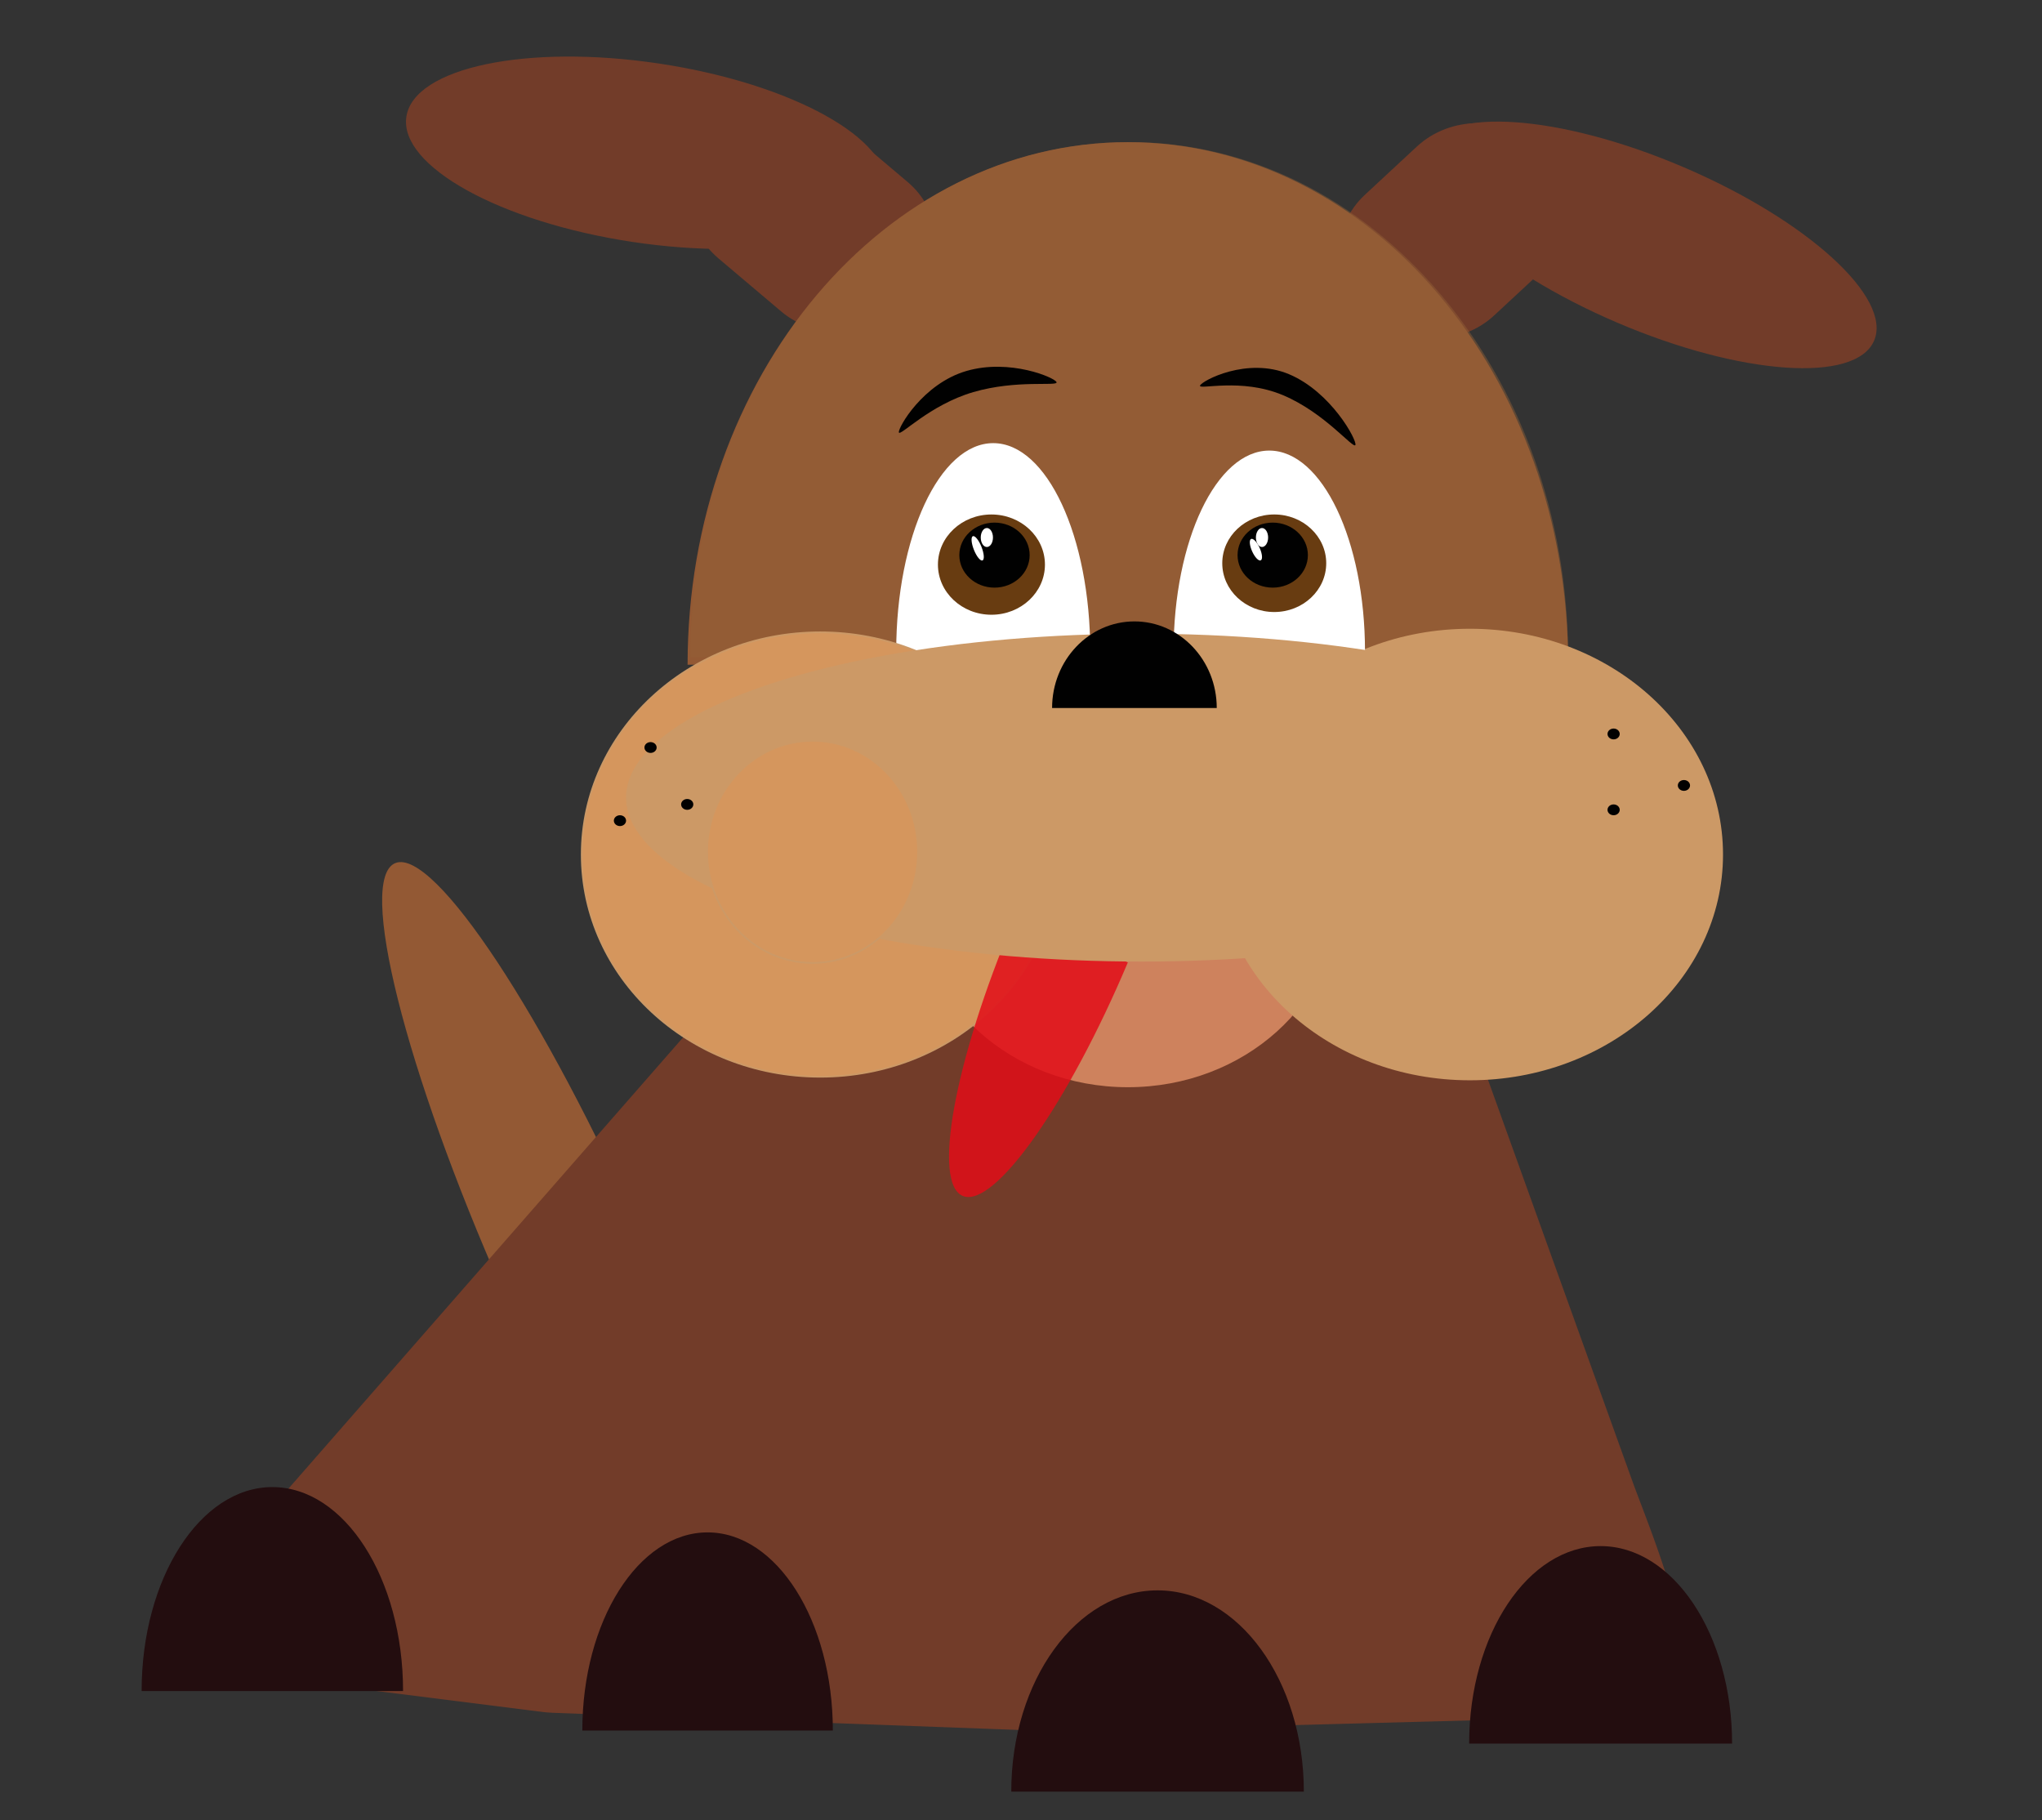 <svg id="Layer_1" data-name="Layer 1" xmlns="http://www.w3.org/2000/svg" width="1177" height="1049" viewBox="0 0 1177 1049"><rect x="0" y="0" width="1177" height="1049" fill="#333333" stroke="none"/><defs><style>.cls-1{fill:#723c29;}.cls-2{fill:#935934;}.cls-3{fill:#936037;opacity:0.45;}.cls-4{fill:#ce825d;}.cls-11,.cls-5{fill:#c96;}.cls-5,.cls-7{stroke:#c96;stroke-miterlimit:10;}.cls-6{fill:#fff;}.cls-7{fill:#d5965d;}.cls-8{fill:#683c11;}.cls-9{fill:#e20d18;opacity:0.85;}.cls-10{fill:#e64065;}.cls-12{fill:#010101;}.cls-13{fill:#230d0f;}</style></defs><title>gladhund</title><path class="cls-1" d="M487.05,74.36l36.1,30.53c20.26,17.13,21.74,46.28,3.31,65.1l-6.25,6.39c-18.43,18.81-49.77,20.18-70,3.06l-36.1-30.53c-20.26-17.12-21.74-46.27-3.31-65.1L417,77.43C435.46,58.61,466.8,57.24,487.05,74.36Z"/><path class="cls-1" d="M891.29,153.89l-30,27.85c-19.36,18-50.73,18-70.09,0l-4.55-4.23c-19.37-18-19.36-47.17,0-65.17l30-27.85c19.36-18,50.74-18,70.09,0l4.55,4.23C910.66,106.71,910.66,135.89,891.29,153.89Z"/><path class="cls-2" d="M290,744.63c-56.59-128-84.36-238.73-62-247.25s86.31,88.36,142.9,216.39"/><path class="cls-1" d="M954.58,988.7l-294.69,7.83a74.81,74.81,0,0,1-21.76,2.39L319,987.16q-3.33-.12-6.65-.54L202.74,972.78c-54-6.83-79.2-66-44.81-105.29L513.35,461.12c21.32-24.37,58.35-31.07,87.95-15.91L813.61,554a66.34,66.34,0,0,1,32.54,36.28l94.25,262C953,887.41,993,978.62,954.58,988.7Z"/><path class="cls-2" d="M396.32,383.1c0-166.33,113.62-301.17,253.78-301.17S903.88,216.77,903.88,383.1"/><path class="cls-3" d="M397.87,378.9c0-164,113.27-297,253-297s253,133,253,297"/><path class="cls-4" d="M771.45,517.32c0,60.36-54.33,109.29-121.35,109.29S528.75,577.68,528.75,517.32"/><ellipse class="cls-5" cx="847.25" cy="492.5" rx="145.39" ry="129.62"/><path class="cls-6" d="M676.44,375.49c0-63.95,24.7-115.8,55.17-115.8s55.17,51.85,55.17,115.8"/><path class="cls-6" d="M516.57,375.49c0-66.32,25-120.09,55.92-120.09s55.92,53.77,55.92,120.09"/><ellipse class="cls-7" cx="472.77" cy="492.5" rx="137.46" ry="128.06"/><ellipse class="cls-6" cx="557.36" cy="310.57" rx="22.03" ry="20.3"/><ellipse class="cls-8" cx="571.46" cy="325.41" rx="30.84" ry="28.89"/><ellipse class="cls-8" cx="734.47" cy="324.62" rx="29.96" ry="28.11"/><path class="cls-9" d="M584.15,530.64C550,611.69,537.06,682.76,555.27,689.39s60.67-53.7,94.83-134.75"/><ellipse class="cls-1" cx="372.32" cy="88.03" rx="51.97" ry="139.66" transform="translate(229.93 443.14) rotate(-81.45)"/><ellipse class="cls-1" cx="951.23" cy="141.13" rx="48.71" ry="140.27" transform="translate(447.39 960.21) rotate(-66.84)"/><ellipse class="cls-10" cx="577.63" cy="700.21" ry="15.6"/><ellipse class="cls-11" cx="657.81" cy="459.71" rx="296.94" ry="94.48"/><path class="cls-12" d="M606.42,408.06c0-27.57,21.25-49.92,47.46-49.92s47.45,22.35,47.45,49.92"/><path class="cls-13" d="M846.81,1004.92c0-62.87,33.93-113.84,75.78-113.84s75.78,51,75.78,113.84"/><path class="cls-13" d="M582.89,1032.59c0-64,37.75-116,84.32-116s84.32,51.92,84.32,116"/><path class="cls-13" d="M81.63,974.61c0-64.92,33.74-117.54,75.35-117.54s75.34,52.62,75.34,117.54"/><path class="cls-13" d="M335.65,997.38c0-63.07,32.32-114.2,72.2-114.2s72.2,51.13,72.2,114.2"/><ellipse class="cls-12" cx="573.22" cy="319.94" rx="20.27" ry="18.74"/><ellipse class="cls-12" cx="733.59" cy="319.94" rx="20.27" ry="18.74"/><ellipse class="cls-6" cx="563.53" cy="316.04" rx="2.34" ry="7.51" transform="translate(-76.93 230.85) rotate(-21.71)"/><ellipse class="cls-6" cx="727.42" cy="309.79" rx="3.52" ry="5.47"/><ellipse class="cls-6" cx="723.9" cy="316.82" rx="2.38" ry="6.76" transform="translate(-66.25 324.7) rotate(-24.21)"/><ellipse class="cls-6" cx="568.82" cy="309.79" rx="3.52" ry="5.47"/><ellipse class="cls-12" cx="930.08" cy="423.01" rx="3.52" ry="3.12"/><ellipse class="cls-12" cx="970.61" cy="452.68" rx="3.52" ry="3.12"/><ellipse class="cls-12" cx="930.08" cy="466.74" rx="3.52" ry="3.12"/><ellipse class="cls-12" cx="357.34" cy="472.98" rx="3.52" ry="3.12"/><ellipse class="cls-12" cx="396.11" cy="463.61" rx="3.52" ry="3.12"/><ellipse class="cls-12" cx="374.97" cy="430.82" rx="3.52" ry="3.12"/><path class="cls-12" d="M609,220.29c.66,2.53-22.84-1.64-48,5.7s-42.24,25.75-42.89,23.23,13.77-28.06,38.9-35.4S608.3,217.77,609,220.29Z"/><path class="cls-12" d="M781.25,256.46c-1,2.7-17.54-18.52-41.76-28.71s-48.8-2.83-47.79-5.54,27.1-16.72,51.31-6.53S782.26,253.75,781.25,256.46Z"/><ellipse class="cls-7" cx="468.37" cy="490.94" rx="60.8" ry="64.03"/></svg>
